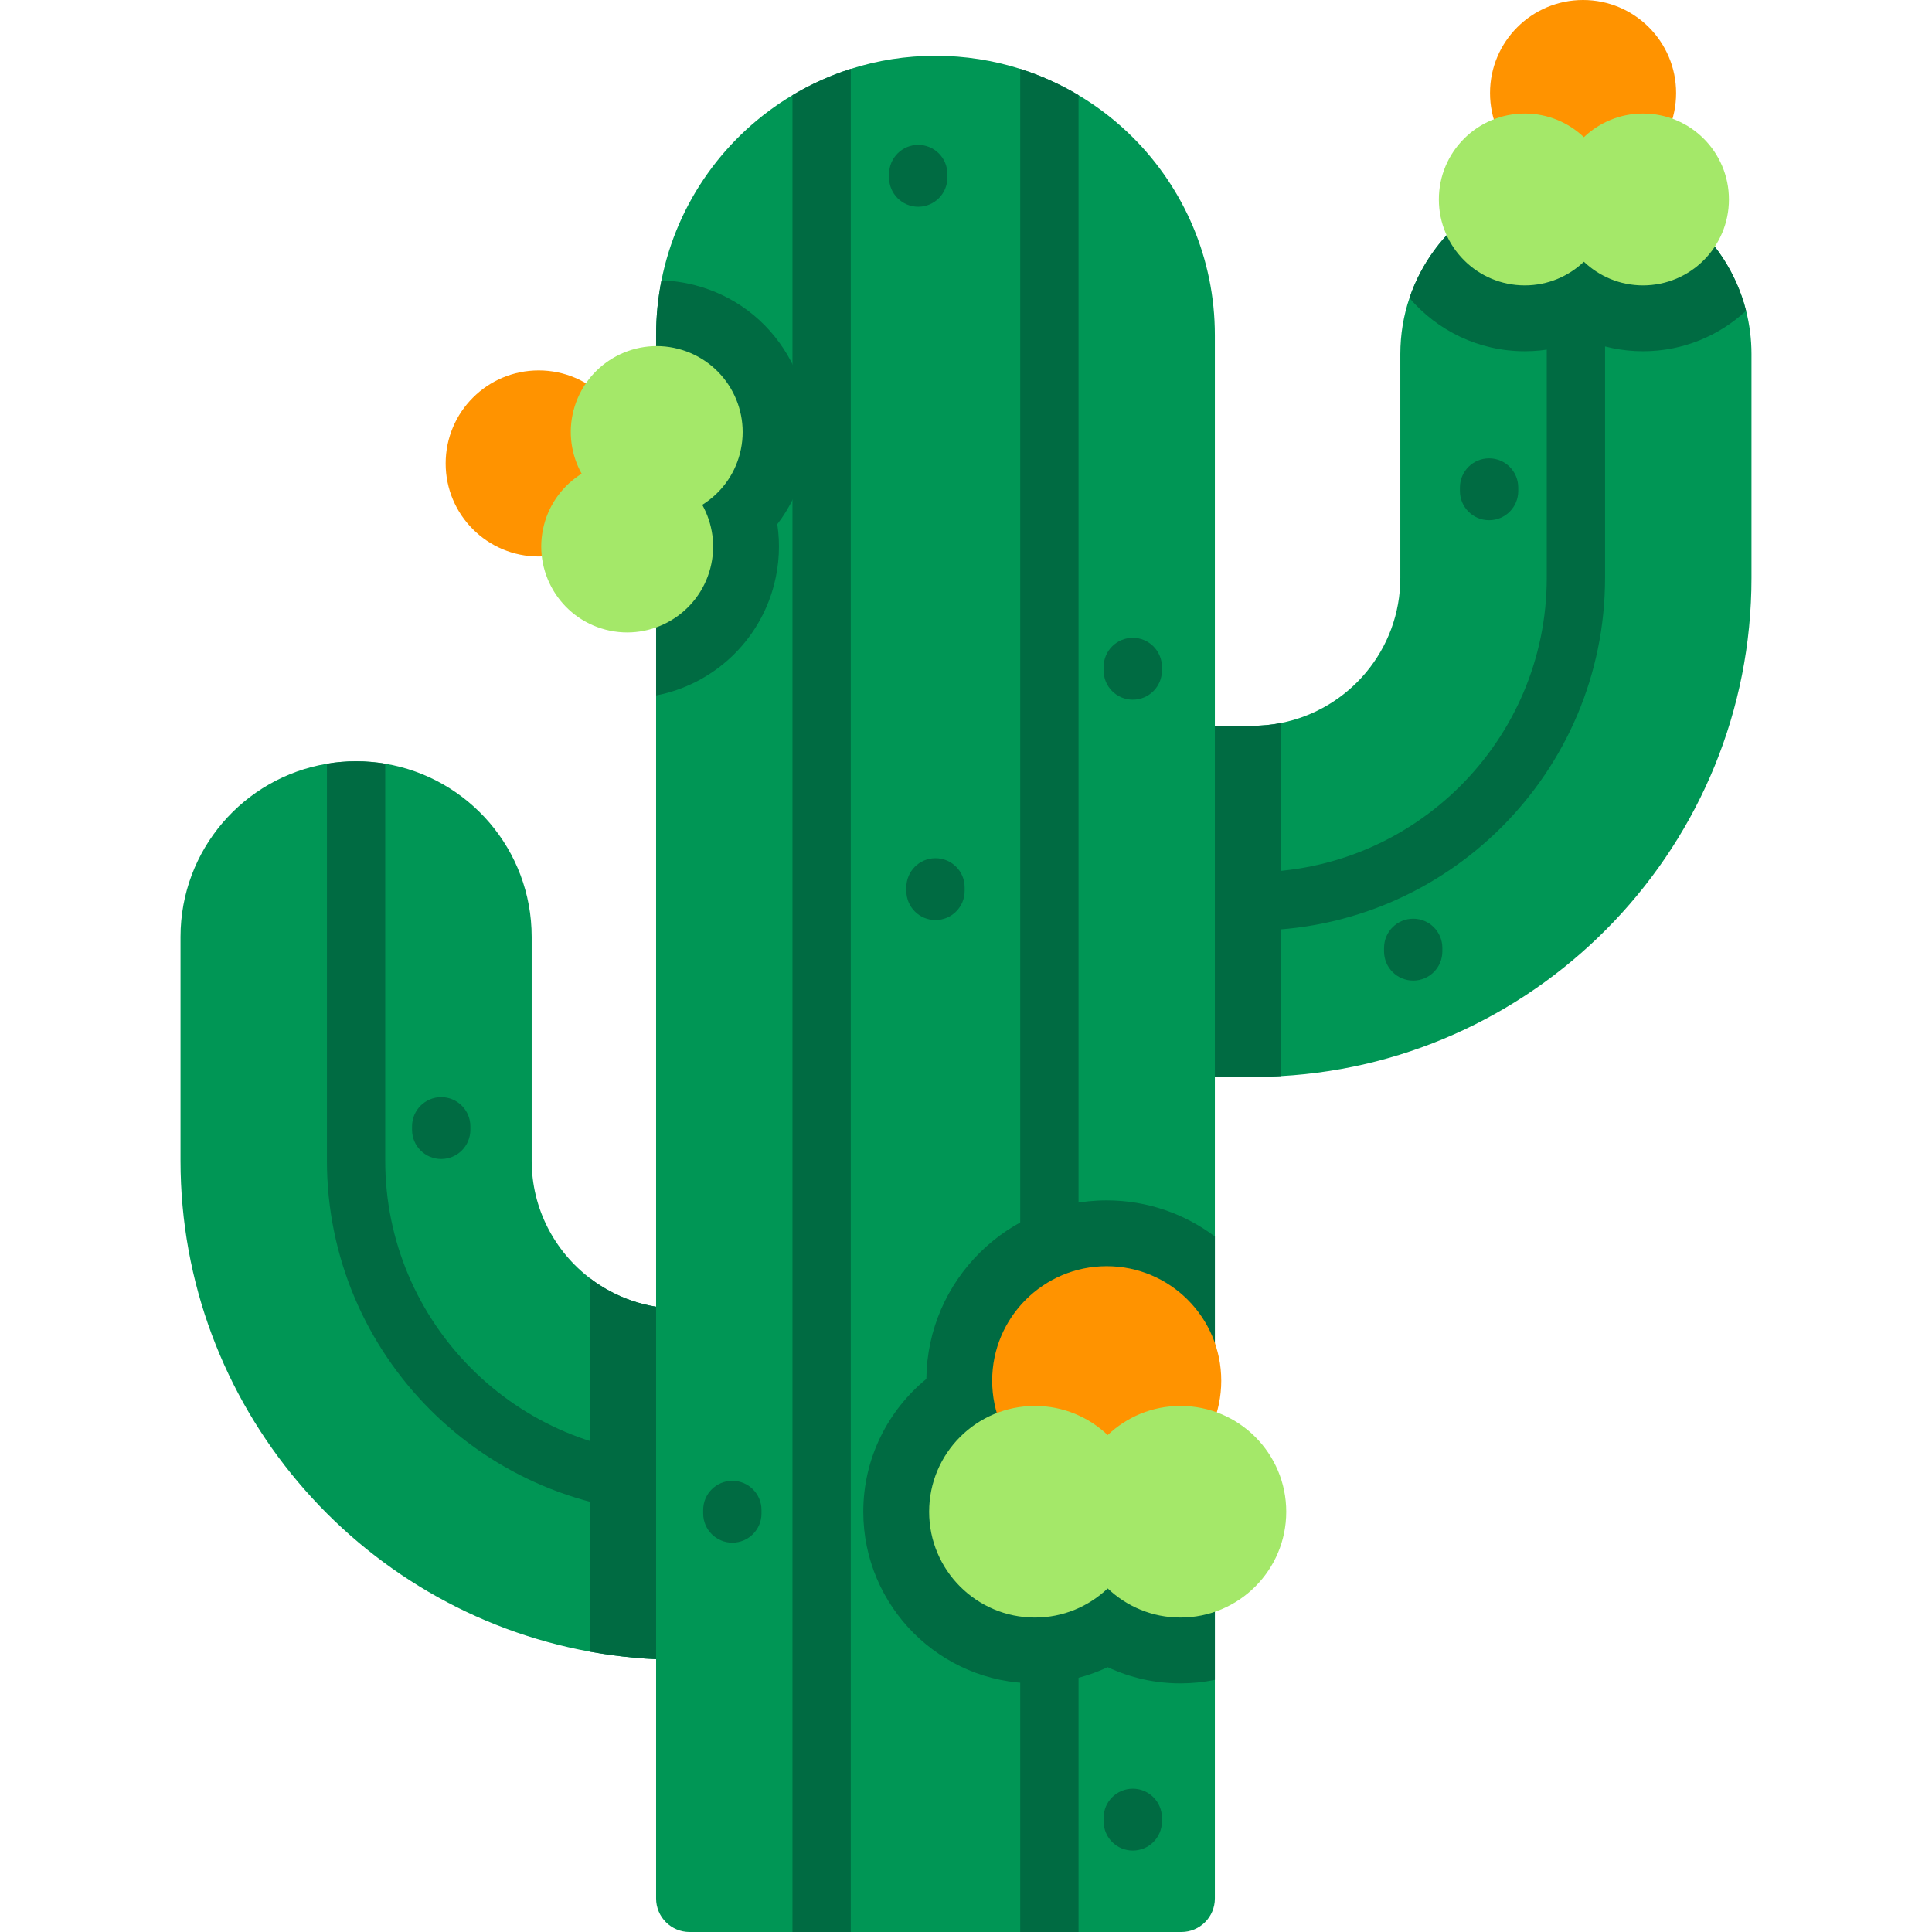 <?xml version="1.0" encoding="iso-8859-1"?>
<!-- Generator: Adobe Illustrator 19.0.0, SVG Export Plug-In . SVG Version: 6.00 Build 0)  -->
<svg version="1.1" id="Capa_1" xmlns="http://www.w3.org/2000/svg" xmlns:xlink="http://www.w3.org/1999/xlink" x="0px" y="0px"
	 viewBox="0 0 512 512" style="enable-background:new 0 0 512 512;" xml:space="preserve">
<path style="fill:#009655;" d="M260.697,393.323c0,25.693-20.83,46.533-46.523,46.533h-34.058c-8.087,0-15.999-0.742-23.684-2.132
	C94.755,426.536,47.841,372.431,47.841,307.581v-59.297c0-23.066,16.771-42.207,38.797-45.884c2.514-0.433,5.099-0.649,7.737-0.649
	c2.627,0,5.213,0.216,7.716,0.639c22.025,3.678,38.807,22.819,38.807,45.895v59.297c0,12.743,6.099,24.065,15.535,31.235
	c6.583,4.996,14.793,7.974,23.684,7.974h34.058C239.867,346.79,260.697,367.63,260.697,393.323z"/>
<g>
	<path style="fill:#006B42;" d="M260.7,393.323c0,25.696-20.833,46.529-46.529,46.529h-34.059c-8.084,0-15.994-0.733-23.683-2.129
		v-98.909c6.584,5.002,14.796,7.98,23.683,7.98h34.059C239.867,346.794,260.7,367.628,260.7,393.323z"/>
	<path style="fill:#006B42;" d="M221.9,393.323c0,4.275-3.461,7.726-7.726,7.726h-34.058c-51.54,0-93.479-41.928-93.479-93.468
		V202.4c2.514-0.433,5.099-0.649,7.737-0.649c2.627,0,5.213,0.216,7.716,0.639v105.192c0,43.02,35.006,78.016,78.026,78.016h34.058
		C218.439,385.597,221.9,389.058,221.9,393.323z"/>
</g>
<path style="fill:#009655;" d="M464.159,93.828v59.301c0,70.41-55.3,128.141-124.756,132.049c-2.489,0.151-5.002,0.221-7.526,0.221
	H297.83c-25.707,0-46.529-20.833-46.529-46.529s20.822-46.529,46.529-46.529h34.048c2.571,0,5.095-0.244,7.526-0.733
	c18.042-3.513,31.698-19.426,31.698-38.479V93.828c0-5.2,0.849-10.19,2.419-14.854C379.732,60.56,397.134,47.3,417.63,47.3
	c21.741,0,39.992,14.901,45.098,35.06C463.659,86.023,464.159,89.874,464.159,93.828z"/>
<g>
	<path style="fill:#006B42;" d="M339.404,191.609v93.57c-2.489,0.151-5.002,0.221-7.526,0.221H297.83
		c-25.707,0-46.529-20.833-46.529-46.529s20.822-46.529,46.529-46.529h34.048C334.448,192.342,336.972,192.098,339.404,191.609z"/>
	<path style="fill:#006B42;" d="M462.728,82.359c-7.177,6.654-16.774,10.725-27.324,10.725c-5.444,0-10.748-1.093-15.657-3.176
		c-4.909,2.082-10.213,3.176-15.657,3.176c-12.225,0-23.195-5.479-30.569-14.11C379.732,60.56,397.134,47.3,417.63,47.3
		C439.371,47.3,457.622,62.2,462.728,82.359z"/>
	<path style="fill:#006B42;" d="M331.882,246.6h-34.057c-4.267,0-7.726-3.459-7.726-7.726c0-4.268,3.459-7.726,7.726-7.726h34.057
		c43.021,0,78.022-35.001,78.022-78.022V50.79c0-4.268,3.459-7.726,7.726-7.726s7.726,3.459,7.726,7.726v102.335
		C425.356,204.667,383.424,246.6,331.882,246.6z"/>
</g>
<path style="fill:#009655;" d="M321.951,88.822V503.13c0,4.893-3.966,8.87-8.86,8.87H182.743c-4.893,0-8.87-3.976-8.87-8.87V88.822
	c0-4.976,0.494-9.828,1.422-14.526c4.152-20.851,17.06-38.539,34.717-49.078c4.821-2.884,10.003-5.233,15.453-6.964
	c7.077-2.256,14.618-3.472,22.448-3.472c7.829,0,15.37,1.216,22.458,3.472c5.45,1.731,10.631,4.08,15.453,6.964
	c5.275,3.142,10.137,6.933,14.453,11.25C313.658,49.871,321.951,68.373,321.951,88.822z"/>
<g>
	<path style="fill:#006B42;" d="M212.985,124.549c-1.361,5.269-3.746,10.143-6.991,14.366c0.791,5.269,0.523,10.678-0.838,15.959
		c-3.932,15.238-16.273,26.545-31.279,29.43V88.827c0-4.979,0.489-9.829,1.419-14.529c2.955,0.093,5.909,0.512,8.782,1.256
		c10.411,2.675,19.147,9.259,24.602,18.507C214.136,103.32,215.66,114.138,212.985,124.549z"/>
	<path style="fill:#006B42;" d="M321.955,327.683V445.18c-2.955,0.616-6.002,0.931-9.131,0.931c-6.747,0-13.296-1.477-19.275-4.292
		c-5.979,2.815-12.528,4.292-19.275,4.292c-25.091,0-45.494-20.403-45.494-45.482c0-14.168,6.526-26.847,16.715-35.199
		c0.256-26.138,21.589-47.32,47.785-47.32C304.03,318.109,313.964,321.68,321.955,327.683z"/>
	<path style="fill:#006B42;" d="M285.823,512V25.219c-4.821-2.885-10.003-5.233-15.453-6.964V512H285.823z"/>
	<path style="fill:#006B42;" d="M225.465,18.255V512h-15.453V25.219C214.833,22.334,220.015,19.985,225.465,18.255z"/>
</g>
<circle style="fill:#FF9300;" cx="142.76" cy="122.82" r="24.656"/>
<path style="fill:#A4E869;" d="M151.983,108.809c-1.517,5.881-0.575,11.807,2.157,16.729c-4.772,2.986-8.463,7.717-9.98,13.598
	c-3.142,12.179,4.184,24.599,16.363,27.741s24.599-4.184,27.741-16.363c1.517-5.881,0.575-11.808-2.157-16.729
	c4.772-2.986,8.463-7.717,9.98-13.598c3.142-12.179-4.184-24.599-16.363-27.741C167.545,89.304,155.125,96.63,151.983,108.809z"/>
<circle style="fill:#FF9300;" cx="419.53" cy="24.656" r="24.656"/>
<path style="fill:#A4E869;" d="M435.407,30.083c-6.073,0-11.577,2.392-15.66,6.267c-4.083-3.875-9.587-6.267-15.66-6.267
	c-12.578,0-22.774,10.196-22.774,22.774S391.51,75.63,404.087,75.63c6.073,0,11.577-2.392,15.66-6.267
	c4.083,3.875,9.587,6.267,15.66,6.267c12.578,0,22.774-10.196,22.774-22.774S447.985,30.083,435.407,30.083z"/>
<circle style="fill:#FF9300;" cx="293.29" cy="365.91" r="30.355"/>
<path style="fill:#A4E869;" d="M312.829,372.589c-7.477,0-14.253,2.945-19.28,7.716c-5.027-4.77-11.803-7.716-19.28-7.716
	c-15.485,0-28.038,12.553-28.038,28.038s12.553,28.038,28.038,28.038c7.477,0,14.253-2.945,19.28-7.716
	c5.027,4.77,11.803,7.716,19.28,7.716c15.485,0,28.038-12.553,28.038-28.038S328.314,372.589,312.829,372.589z"/>
<g>
	<path style="fill:#006B42;" d="M247.916,243.827c-4.267,0-7.726-3.459-7.726-7.726v-0.942c0-4.268,3.459-7.726,7.726-7.726
		s7.726,3.459,7.726,7.726v0.942C255.643,240.368,252.183,243.827,247.916,243.827z"/>
	<path style="fill:#006B42;" d="M394.624,137.859c-4.267,0-7.726-3.459-7.726-7.726v-0.943c0-4.268,3.459-7.726,7.726-7.726
		s7.726,3.459,7.726,7.726v0.943C402.351,134.4,398.892,137.859,394.624,137.859z"/>
	<path style="fill:#006B42;" d="M374.513,259.864c-4.267,0-7.726-3.459-7.726-7.726v-0.942c0-4.268,3.459-7.726,7.726-7.726
		s7.726,3.459,7.726,7.726v0.942C382.239,256.405,378.78,259.864,374.513,259.864z"/>
	<path style="fill:#006B42;" d="M300.199,185.422c-4.267,0-7.726-3.459-7.726-7.726v-0.942c0-4.268,3.459-7.726,7.726-7.726
		s7.726,3.459,7.726,7.726v0.942C307.926,181.963,304.467,185.422,300.199,185.422z"/>
	<path style="fill:#006B42;" d="M243.34,54.788c-4.267,0-7.726-3.459-7.726-7.726V46.12c0-4.268,3.459-7.726,7.726-7.726
		s7.726,3.459,7.726,7.726v0.942C251.067,51.329,247.607,54.788,243.34,54.788z"/>
	<path style="fill:#006B42;" d="M300.199,490.42c-4.267,0-7.726-3.459-7.726-7.726v-0.942c0-4.268,3.459-7.726,7.726-7.726
		s7.726,3.459,7.726,7.726v0.942C307.926,486.961,304.467,490.42,300.199,490.42z"/>
	<path style="fill:#006B42;" d="M194.075,408.824c-4.267,0-7.726-3.459-7.726-7.726v-0.942c0-4.268,3.459-7.726,7.726-7.726
		s7.726,3.459,7.726,7.726v0.942C201.801,405.365,198.342,408.824,194.075,408.824z"/>
	<path style="fill:#006B42;" d="M116.925,307.147c-4.267,0-7.726-3.459-7.726-7.726v-0.942c0-4.268,3.459-7.726,7.726-7.726
		s7.726,3.459,7.726,7.726v0.942C124.651,303.688,121.192,307.147,116.925,307.147z"/>
</g>
<g>
</g>
<g>
</g>
<g>
</g>
<g>
</g>
<g>
</g>
<g>
</g>
<g>
</g>
<g>
</g>
<g>
</g>
<g>
</g>
<g>
</g>
<g>
</g>
<g>
</g>
<g>
</g>
<g>
</g>
</svg>
